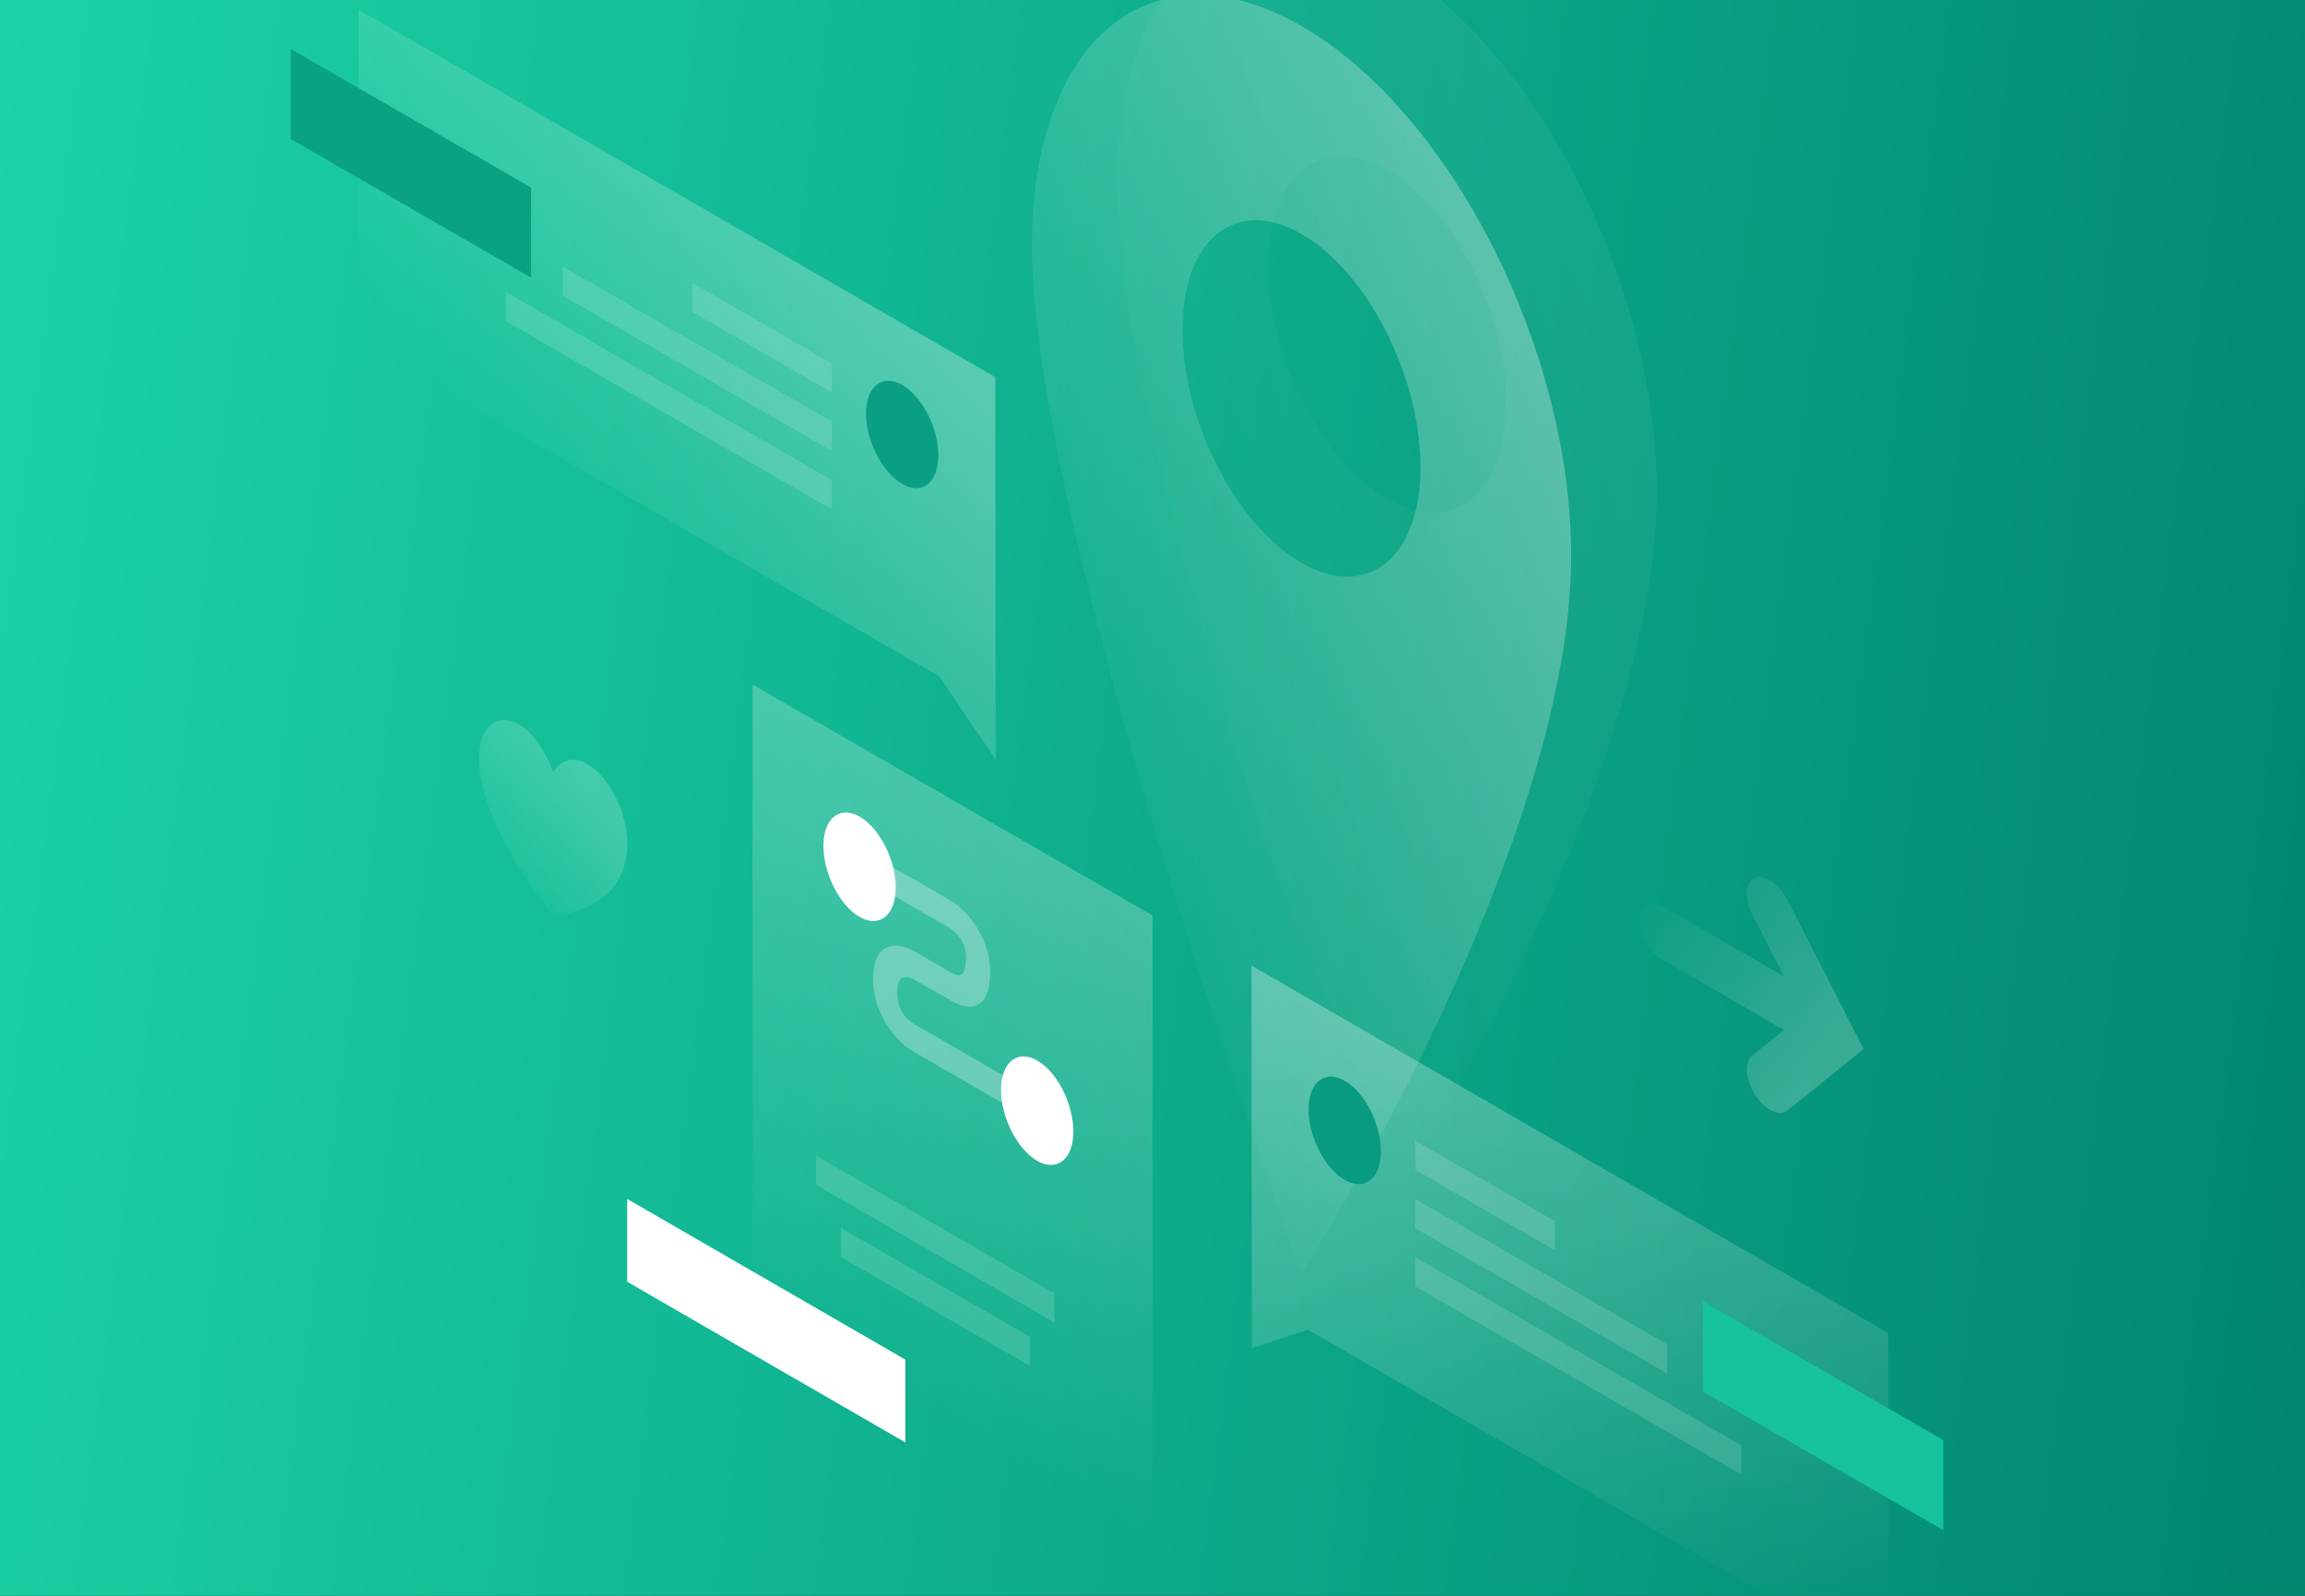 <svg width="1300" height="900" viewBox="0 0 1300 900" fill="none" xmlns="http://www.w3.org/2000/svg">
<rect x="0" y="0" width="1300" height="900" fill="#333333" stroke="none"/>
<g clip-path="url(#clip0)">
<rect width="1300" height="900" fill="url(#paint0_linear)"/>
<path opacity="0.07" d="M782.315 682.586C782.315 682.586 934.39 442.462 934.39 277.271C934.39 160.587 866.319 26.89 782.315 -21.497C698.312 -69.884 630.241 -14.499 630.241 102.185C630.241 265.928 782.315 682.586 782.315 682.586ZM782.315 95.79C819.369 117.147 849.421 175.912 849.421 227.194C849.421 278.477 819.369 302.61 782.315 281.252C745.262 259.895 715.209 201.131 715.209 149.848C715.209 98.686 745.262 74.432 782.315 95.79Z" fill="url(#paint1_linear)"/>
<path opacity="0.4" d="M734.038 718.786C734.038 718.786 886.113 478.661 886.113 313.47C886.113 196.787 818.041 63.089 734.038 14.703C650.035 -33.684 581.963 21.701 581.963 138.385C581.963 302.128 734.038 718.786 734.038 718.786ZM734.038 131.989C771.091 153.347 801.144 212.111 801.144 263.394C801.144 314.677 771.091 338.81 734.038 317.452C696.985 296.095 666.932 237.33 666.932 186.048C666.932 134.765 696.985 110.632 734.038 131.989Z" fill="url(#paint2_linear)"/>
<path opacity="0.3" d="M424.457 386.111L650.035 516.309V934.174L424.457 803.975V386.111Z" fill="url(#paint3_linear)"/>
<path opacity="0.15" d="M460.303 651.816L594.635 729.404V745.815L460.182 668.227L460.303 651.816Z" fill="#F7F8FB"/>
<path opacity="0.15" d="M474.184 692.481L580.757 753.9V770.31L474.184 708.891V692.481Z" fill="#F7F8FB"/>
<path d="M510.633 766.811L353.731 676.191V722.889L510.633 813.508V766.811Z" fill="white"/>
<path opacity="0.3" d="M535.495 523.308L488.545 496.158V480.351L535.495 507.5C539.358 509.672 544.91 514.258 549.617 521.136C554.686 528.496 558.427 537.787 558.427 547.923C558.427 559.025 555.531 565.42 550.22 567.23C545.151 568.919 539.116 566.023 535.495 563.851L516.184 552.75L516.064 552.629C514.374 551.664 511.719 550.699 509.667 551.302C507.977 551.785 506.046 553.474 506.046 559.749C506.046 565.902 507.977 569.764 509.546 572.056C511.598 574.832 514.133 576.883 515.822 577.728L516.064 577.848L575.204 611.997V627.804L516.546 593.897C512.564 591.846 506.65 587.381 501.701 580.262C496.149 572.539 492.408 562.765 492.408 551.785C492.408 540.925 496.149 535.374 501.58 533.805C506.65 532.357 512.443 534.409 516.426 536.943L535.495 548.044C538.271 549.613 540.323 550.337 541.772 549.854C542.858 549.492 544.789 548.044 544.789 539.959C544.789 534.771 543.099 531.392 541.53 529.099C539.599 526.324 537.064 524.273 535.495 523.308Z" fill="#F7F8FB"/>
<path d="M505.201 500.623C505.201 516.188 496.029 523.549 484.804 517.154C473.579 510.638 464.407 492.779 464.407 477.093C464.407 461.527 473.579 454.166 484.804 460.562C496.149 467.078 505.201 485.057 505.201 500.623Z" fill="white"/>
<path d="M605.378 638.181C605.378 653.747 596.205 661.108 584.98 654.713C573.756 648.197 564.583 630.338 564.583 614.652C564.583 599.086 573.756 591.725 584.98 598.121C596.326 604.636 605.378 622.616 605.378 638.181Z" fill="white"/>
<path opacity="0.3" d="M561.325 212.714L202.26 5.411L202.38 192.563L529.824 381.525L561.566 428.464L561.325 212.714Z" fill="url(#paint4_linear)"/>
<path d="M164 78.414V27.614L299.539 105.805V156.605L164 78.414Z" fill="#0BA284"/>
<path opacity="0.15" d="M469.114 204.992L390.421 159.501V175.912L469.114 221.282V204.992Z" fill="#F7F8FB"/>
<path opacity="0.15" d="M469.114 237.813L317.401 150.33V166.741L469.114 254.344V237.813Z" fill="#F7F8FB"/>
<path opacity="0.15" d="M469.114 270.754L285.297 164.689V181.1L469.114 287.286V270.754Z" fill="#F7F8FB"/>
<path d="M488.425 233.228C488.425 248.673 497.598 266.411 508.823 272.927C520.047 279.442 529.22 272.203 529.22 256.757C529.22 241.312 520.047 223.574 508.823 217.058C497.598 210.663 488.425 217.903 488.425 233.228Z" fill="#0A9F82"/>
<path opacity="0.3" d="M705.795 544.545L1064.98 751.848L1065.1 939L737.658 749.918L706.036 760.295L705.795 544.545Z" fill="url(#paint5_linear)"/>
<path d="M960.46 784.789V733.989L1096 812.181V862.981L960.46 784.789Z" fill="#16C39C"/>
<path opacity="0.15" d="M798.248 643.37L876.94 688.74V705.151L798.248 659.78V643.37Z" fill="#F7F8FB"/>
<path opacity="0.15" d="M798.248 676.311L940.305 758.243V774.654L798.248 692.722V676.311Z" fill="#F7F8FB"/>
<path opacity="0.15" d="M798.248 709.133L982.065 815.198V831.608L798.248 725.543V709.133Z" fill="#F7F8FB"/>
<path d="M778.815 649.282C778.815 664.728 769.642 671.968 758.418 665.452C747.193 658.936 738.021 641.198 738.021 625.753C738.021 610.307 747.193 603.067 758.418 609.583C769.763 616.099 778.815 633.958 778.815 649.282Z" fill="#089B7F"/>
<path opacity="0.2" d="M311.97 516.671C230.381 411.933 289.4 374.286 311.97 435.584C334.54 400.47 393.56 506.173 311.97 516.671Z" fill="url(#paint6_linear)"/>
<path opacity="0.2" d="M1051.1 591.604L1008.26 626.235C1003.67 629.976 995.341 626.115 989.91 617.548C984.358 608.98 983.634 599.086 988.22 595.345L1006.2 580.865L937.649 541.287C930.408 537.064 924.615 527.048 924.615 518.723C924.615 510.397 930.408 507.018 937.649 511.121L1006.2 550.699L988.1 515.344C983.513 506.294 984.237 497.244 989.789 495.072C995.341 492.9 1003.55 498.571 1008.13 507.621L1051.1 591.604Z" fill="url(#paint7_linear)"/>
</g>
<defs>
<linearGradient id="paint0_linear" x1="-180.781" y1="872.5" x2="1278.67" y2="1063.21" gradientUnits="userSpaceOnUse">
<stop stop-color="#1DD7AA"/>
<stop offset="1" stop-color="#00856F"/>
</linearGradient>
<linearGradient id="paint1_linear" x1="1050.83" y1="197.782" x2="628.712" y2="369.179" gradientUnits="userSpaceOnUse">
<stop stop-color="white"/>
<stop offset="1" stop-color="white" stop-opacity="0"/>
</linearGradient>
<linearGradient id="paint2_linear" x1="1002.55" y1="233.982" x2="580.43" y2="405.378" gradientUnits="userSpaceOnUse">
<stop stop-color="white"/>
<stop offset="1" stop-color="white" stop-opacity="0"/>
</linearGradient>
<linearGradient id="paint3_linear" x1="674.16" y1="422.936" x2="473.988" y2="769.817" gradientUnits="userSpaceOnUse">
<stop stop-color="white"/>
<stop offset="1" stop-color="white" stop-opacity="0"/>
</linearGradient>
<linearGradient id="paint4_linear" x1="483.068" y1="137.746" x2="297.654" y2="282.955" gradientUnits="userSpaceOnUse">
<stop stop-color="white"/>
<stop offset="1" stop-color="white" stop-opacity="0"/>
</linearGradient>
<linearGradient id="paint5_linear" x1="860.138" y1="550.582" x2="906.549" y2="927.099" gradientUnits="userSpaceOnUse">
<stop stop-color="white"/>
<stop offset="1" stop-color="white" stop-opacity="0"/>
</linearGradient>
<linearGradient id="paint6_linear" x1="329.14" y1="439.588" x2="269.001" y2="491.67" gradientUnits="userSpaceOnUse">
<stop stop-color="white"/>
<stop offset="1" stop-color="white" stop-opacity="0"/>
</linearGradient>
<linearGradient id="paint7_linear" x1="1032.47" y1="584.125" x2="916.881" y2="506.496" gradientUnits="userSpaceOnUse">
<stop stop-color="white"/>
<stop offset="1" stop-color="white" stop-opacity="0"/>
</linearGradient>
<clipPath id="clip0">
<rect width="1300" height="900" fill="white"/>
</clipPath>
</defs>
</svg>

